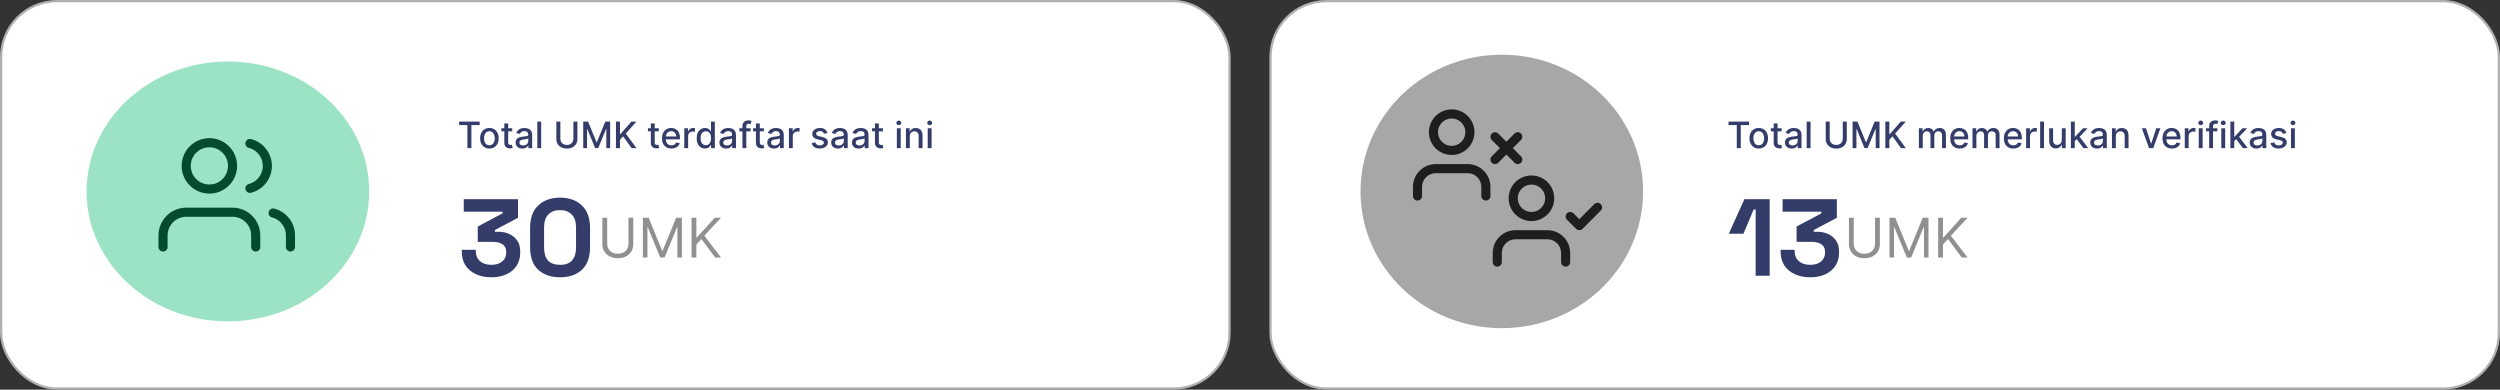<svg width="1097" height="171" viewBox="0 0 1097 171" fill="none" xmlns="http://www.w3.org/2000/svg">
<rect x="0" y="0" width="1097" height="171" fill="#333333" stroke="none"/>
<path d="M687 158V154C687 151.878 686.157 149.843 684.657 148.343C683.157 146.842 681.122 146 679 146H665C662.878 146 660.843 146.842 659.343 148.343C657.843 149.843 657 151.878 657 154V158M689 138L693 142L701 134M680 130C680 134.418 676.418 138 672 138C667.582 138 664 134.418 664 130C664 125.581 667.582 122 672 122C676.418 122 680 125.581 680 130Z" stroke="#1E1E1E" stroke-width="4" stroke-linecap="round" stroke-linejoin="round"/>
<path d="M651 130V126C651 123.878 650.157 121.843 648.657 120.343C647.157 118.842 645.122 118 643 118H629C626.878 118 624.843 118.842 623.343 120.343C621.843 121.843 621 123.878 621 126V130M655 104L665 114M665 104L655 114M644 102C644 106.418 640.418 110 636 110C631.582 110 628 106.418 628 102C628 97.581 631.582 94 636 94C640.418 94 644 97.581 644 102Z" stroke="#1E1E1E" stroke-width="4" stroke-linecap="round" stroke-linejoin="round"/>
<rect x="0.5" y="0.5" width="539" height="170" rx="24.5" fill="white" stroke="#B1B1B1"/>
<path d="M201.474 54.875V53.364H210.48V54.875H206.849V65H205.099V54.875H201.474ZM214.744 65.176C213.926 65.176 213.212 64.989 212.602 64.614C211.992 64.239 211.518 63.714 211.181 63.04C210.844 62.365 210.676 61.578 210.676 60.676C210.676 59.771 210.844 58.979 211.181 58.301C211.518 57.623 211.992 57.097 212.602 56.722C213.212 56.347 213.926 56.159 214.744 56.159C215.562 56.159 216.276 56.347 216.886 56.722C217.496 57.097 217.969 57.623 218.306 58.301C218.643 58.979 218.812 59.771 218.812 60.676C218.812 61.578 218.643 62.365 218.306 63.04C217.969 63.714 217.496 64.239 216.886 64.614C216.276 64.989 215.562 65.176 214.744 65.176ZM214.749 63.75C215.28 63.75 215.719 63.61 216.068 63.33C216.416 63.049 216.674 62.676 216.84 62.21C217.011 61.744 217.096 61.231 217.096 60.67C217.096 60.114 217.011 59.602 216.84 59.136C216.674 58.667 216.416 58.29 216.068 58.006C215.719 57.722 215.28 57.58 214.749 57.58C214.215 57.58 213.772 57.722 213.42 58.006C213.071 58.29 212.812 58.667 212.641 59.136C212.475 59.602 212.391 60.114 212.391 60.67C212.391 61.231 212.475 61.744 212.641 62.21C212.812 62.676 213.071 63.049 213.42 63.33C213.772 63.61 214.215 63.75 214.749 63.75ZM224.782 56.273V57.636H220.015V56.273H224.782ZM221.293 54.182H222.992V62.438C222.992 62.767 223.042 63.015 223.14 63.182C223.239 63.345 223.365 63.456 223.521 63.517C223.68 63.574 223.852 63.602 224.038 63.602C224.174 63.602 224.293 63.593 224.396 63.574C224.498 63.555 224.578 63.54 224.634 63.528L224.941 64.932C224.843 64.97 224.703 65.008 224.521 65.046C224.339 65.087 224.112 65.11 223.839 65.114C223.392 65.121 222.975 65.042 222.589 64.875C222.203 64.708 221.89 64.451 221.651 64.102C221.413 63.754 221.293 63.316 221.293 62.79V54.182ZM229.201 65.193C228.648 65.193 228.148 65.091 227.701 64.886C227.254 64.678 226.9 64.377 226.639 63.983C226.381 63.589 226.252 63.106 226.252 62.534C226.252 62.042 226.347 61.636 226.536 61.318C226.726 61 226.981 60.748 227.303 60.562C227.625 60.377 227.985 60.237 228.383 60.142C228.781 60.047 229.186 59.975 229.599 59.926C230.122 59.865 230.546 59.816 230.872 59.778C231.197 59.737 231.434 59.67 231.582 59.58C231.73 59.489 231.803 59.341 231.803 59.136V59.097C231.803 58.6 231.663 58.216 231.383 57.943C231.106 57.67 230.694 57.534 230.144 57.534C229.572 57.534 229.122 57.661 228.792 57.915C228.466 58.165 228.241 58.443 228.116 58.75L226.519 58.386C226.709 57.856 226.985 57.428 227.349 57.102C227.716 56.773 228.139 56.534 228.616 56.386C229.093 56.235 229.595 56.159 230.122 56.159C230.47 56.159 230.839 56.201 231.23 56.284C231.623 56.364 231.991 56.511 232.332 56.727C232.676 56.943 232.959 57.252 233.178 57.653C233.398 58.051 233.508 58.568 233.508 59.205V65H231.849V63.807H231.781C231.671 64.026 231.506 64.242 231.286 64.454C231.067 64.667 230.784 64.843 230.44 64.983C230.095 65.123 229.682 65.193 229.201 65.193ZM229.57 63.83C230.04 63.83 230.442 63.737 230.775 63.551C231.112 63.365 231.368 63.123 231.542 62.824C231.72 62.521 231.809 62.197 231.809 61.852V60.727C231.748 60.788 231.631 60.845 231.457 60.898C231.286 60.947 231.091 60.99 230.872 61.028C230.652 61.062 230.438 61.095 230.23 61.125C230.021 61.151 229.847 61.174 229.707 61.193C229.377 61.235 229.076 61.305 228.803 61.403C228.534 61.502 228.319 61.644 228.156 61.83C227.997 62.011 227.917 62.254 227.917 62.557C227.917 62.977 228.072 63.295 228.383 63.511C228.694 63.724 229.089 63.83 229.57 63.83ZM237.47 53.364V65H235.771V53.364H237.47ZM251.609 53.364H253.37V61.017C253.37 61.831 253.179 62.553 252.796 63.182C252.414 63.807 251.876 64.299 251.183 64.659C250.489 65.015 249.677 65.193 248.745 65.193C247.817 65.193 247.007 65.015 246.313 64.659C245.62 64.299 245.082 63.807 244.7 63.182C244.317 62.553 244.126 61.831 244.126 61.017V53.364H245.882V60.875C245.882 61.401 245.997 61.869 246.228 62.278C246.463 62.688 246.794 63.01 247.222 63.244C247.65 63.475 248.158 63.591 248.745 63.591C249.336 63.591 249.846 63.475 250.274 63.244C250.705 63.01 251.035 62.688 251.262 62.278C251.493 61.869 251.609 61.401 251.609 60.875V53.364ZM255.923 53.364H258.053L261.758 62.409H261.894L265.599 53.364H267.73V65H266.059V56.58H265.951L262.519 64.983H261.133L257.701 56.574H257.593V65H255.923V53.364ZM270.282 65V53.364H272.038V58.92H272.18L277.06 53.364H279.271L274.578 58.602L279.288 65H277.174L273.413 59.801L272.038 61.381V65H270.282ZM289.079 56.273V57.636H284.312V56.273H289.079ZM285.59 54.182H287.289V62.438C287.289 62.767 287.338 63.015 287.437 63.182C287.535 63.345 287.662 63.456 287.818 63.517C287.977 63.574 288.149 63.602 288.335 63.602C288.471 63.602 288.59 63.593 288.693 63.574C288.795 63.555 288.874 63.54 288.931 63.528L289.238 64.932C289.14 64.97 288.999 65.008 288.818 65.046C288.636 65.087 288.408 65.11 288.136 65.114C287.689 65.121 287.272 65.042 286.886 64.875C286.499 64.708 286.187 64.451 285.948 64.102C285.71 63.754 285.59 63.316 285.59 62.79V54.182ZM294.626 65.176C293.766 65.176 293.025 64.992 292.404 64.625C291.787 64.254 291.31 63.733 290.972 63.062C290.639 62.388 290.472 61.599 290.472 60.693C290.472 59.799 290.639 59.011 290.972 58.33C291.31 57.648 291.779 57.115 292.382 56.733C292.988 56.35 293.696 56.159 294.507 56.159C294.999 56.159 295.476 56.24 295.938 56.403C296.4 56.566 296.815 56.822 297.183 57.17C297.55 57.519 297.84 57.972 298.052 58.528C298.264 59.081 298.37 59.754 298.37 60.545V61.148H291.433V59.875H296.705C296.705 59.428 296.614 59.032 296.433 58.688C296.251 58.339 295.995 58.064 295.666 57.864C295.34 57.663 294.957 57.562 294.518 57.562C294.041 57.562 293.624 57.68 293.268 57.915C292.916 58.146 292.643 58.449 292.45 58.824C292.26 59.195 292.166 59.599 292.166 60.034V61.028C292.166 61.612 292.268 62.108 292.472 62.517C292.681 62.926 292.971 63.239 293.342 63.455C293.713 63.667 294.147 63.773 294.643 63.773C294.965 63.773 295.258 63.727 295.524 63.636C295.789 63.542 296.018 63.401 296.211 63.216C296.404 63.03 296.552 62.801 296.654 62.528L298.262 62.818C298.133 63.292 297.902 63.706 297.569 64.062C297.239 64.415 296.825 64.689 296.325 64.886C295.828 65.079 295.262 65.176 294.626 65.176ZM300.255 65V56.273H301.897V57.659H301.988C302.147 57.189 302.427 56.82 302.829 56.551C303.234 56.278 303.693 56.142 304.204 56.142C304.31 56.142 304.435 56.146 304.579 56.153C304.727 56.161 304.842 56.17 304.926 56.182V57.807C304.857 57.788 304.736 57.767 304.562 57.744C304.388 57.718 304.213 57.705 304.039 57.705C303.638 57.705 303.28 57.79 302.965 57.96C302.655 58.127 302.408 58.36 302.227 58.659C302.045 58.955 301.954 59.292 301.954 59.67V65H300.255ZM309.35 65.171C308.646 65.171 308.017 64.99 307.464 64.631C306.915 64.267 306.483 63.75 306.168 63.08C305.858 62.405 305.703 61.597 305.703 60.653C305.703 59.71 305.86 58.903 306.174 58.233C306.492 57.562 306.928 57.049 307.481 56.693C308.034 56.337 308.661 56.159 309.362 56.159C309.903 56.159 310.339 56.25 310.668 56.432C311.002 56.61 311.259 56.818 311.441 57.057C311.627 57.295 311.771 57.506 311.873 57.688H311.975V53.364H313.674V65H312.015V63.642H311.873C311.771 63.828 311.623 64.04 311.43 64.278C311.24 64.517 310.979 64.725 310.646 64.903C310.312 65.081 309.881 65.171 309.35 65.171ZM309.725 63.722C310.214 63.722 310.627 63.593 310.964 63.335C311.305 63.074 311.562 62.712 311.737 62.25C311.915 61.788 312.004 61.25 312.004 60.636C312.004 60.03 311.917 59.5 311.742 59.045C311.568 58.591 311.312 58.237 310.975 57.983C310.638 57.729 310.221 57.602 309.725 57.602C309.214 57.602 308.788 57.735 308.447 58C308.106 58.265 307.848 58.627 307.674 59.085C307.504 59.544 307.418 60.061 307.418 60.636C307.418 61.22 307.506 61.744 307.68 62.21C307.854 62.676 308.112 63.045 308.453 63.318C308.797 63.587 309.221 63.722 309.725 63.722ZM318.639 65.193C318.086 65.193 317.586 65.091 317.139 64.886C316.692 64.678 316.337 64.377 316.076 63.983C315.819 63.589 315.69 63.106 315.69 62.534C315.69 62.042 315.784 61.636 315.974 61.318C316.163 61 316.419 60.748 316.741 60.562C317.063 60.377 317.423 60.237 317.82 60.142C318.218 60.047 318.623 59.975 319.036 59.926C319.559 59.865 319.983 59.816 320.309 59.778C320.635 59.737 320.872 59.67 321.019 59.58C321.167 59.489 321.241 59.341 321.241 59.136V59.097C321.241 58.6 321.101 58.216 320.82 57.943C320.544 57.67 320.131 57.534 319.582 57.534C319.01 57.534 318.559 57.661 318.23 57.915C317.904 58.165 317.678 58.443 317.553 58.75L315.957 58.386C316.146 57.856 316.423 57.428 316.786 57.102C317.154 56.773 317.576 56.534 318.053 56.386C318.531 56.235 319.033 56.159 319.559 56.159C319.908 56.159 320.277 56.201 320.667 56.284C321.061 56.364 321.428 56.511 321.769 56.727C322.114 56.943 322.396 57.252 322.616 57.653C322.836 58.051 322.945 58.568 322.945 59.205V65H321.286V63.807H321.218C321.108 64.026 320.944 64.242 320.724 64.454C320.504 64.667 320.222 64.843 319.877 64.983C319.533 65.123 319.12 65.193 318.639 65.193ZM319.008 63.83C319.478 63.83 319.879 63.737 320.212 63.551C320.55 63.365 320.805 63.123 320.98 62.824C321.158 62.521 321.247 62.197 321.247 61.852V60.727C321.186 60.788 321.069 60.845 320.894 60.898C320.724 60.947 320.529 60.99 320.309 61.028C320.089 61.062 319.875 61.095 319.667 61.125C319.459 61.151 319.284 61.174 319.144 61.193C318.815 61.235 318.514 61.305 318.241 61.403C317.972 61.502 317.756 61.644 317.593 61.83C317.434 62.011 317.355 62.254 317.355 62.557C317.355 62.977 317.51 63.295 317.82 63.511C318.131 63.724 318.527 63.83 319.008 63.83ZM329.362 56.273V57.636H324.43V56.273H329.362ZM325.782 65V55.261C325.782 54.716 325.901 54.263 326.14 53.903C326.379 53.54 326.695 53.269 327.089 53.091C327.483 52.909 327.911 52.818 328.373 52.818C328.714 52.818 329.006 52.847 329.248 52.903C329.49 52.956 329.67 53.006 329.788 53.051L329.39 54.426C329.31 54.403 329.208 54.377 329.083 54.347C328.958 54.312 328.807 54.295 328.629 54.295C328.216 54.295 327.92 54.398 327.742 54.602C327.568 54.807 327.481 55.102 327.481 55.489V65H325.782ZM335.188 56.273V57.636H330.421V56.273H335.188ZM331.7 54.182H333.399V62.438C333.399 62.767 333.448 63.015 333.546 63.182C333.645 63.345 333.772 63.456 333.927 63.517C334.086 63.574 334.258 63.602 334.444 63.602C334.58 63.602 334.7 63.593 334.802 63.574C334.904 63.555 334.984 63.54 335.041 63.528L335.347 64.932C335.249 64.97 335.109 65.008 334.927 65.046C334.745 65.087 334.518 65.11 334.245 65.114C333.798 65.121 333.382 65.042 332.995 64.875C332.609 64.708 332.296 64.451 332.058 64.102C331.819 63.754 331.7 63.316 331.7 62.79V54.182ZM339.607 65.193C339.054 65.193 338.554 65.091 338.107 64.886C337.66 64.678 337.306 64.377 337.045 63.983C336.787 63.589 336.658 63.106 336.658 62.534C336.658 62.042 336.753 61.636 336.943 61.318C337.132 61 337.388 60.748 337.71 60.562C338.032 60.377 338.391 60.237 338.789 60.142C339.187 60.047 339.592 59.975 340.005 59.926C340.528 59.865 340.952 59.816 341.278 59.778C341.604 59.737 341.84 59.67 341.988 59.58C342.136 59.489 342.21 59.341 342.21 59.136V59.097C342.21 58.6 342.069 58.216 341.789 57.943C341.513 57.67 341.1 57.534 340.551 57.534C339.979 57.534 339.528 57.661 339.198 57.915C338.873 58.165 338.647 58.443 338.522 58.75L336.926 58.386C337.115 57.856 337.391 57.428 337.755 57.102C338.123 56.773 338.545 56.534 339.022 56.386C339.499 56.235 340.001 56.159 340.528 56.159C340.876 56.159 341.246 56.201 341.636 56.284C342.03 56.364 342.397 56.511 342.738 56.727C343.083 56.943 343.365 57.252 343.585 57.653C343.804 58.051 343.914 58.568 343.914 59.205V65H342.255V63.807H342.187C342.077 64.026 341.912 64.242 341.693 64.454C341.473 64.667 341.191 64.843 340.846 64.983C340.501 65.123 340.088 65.193 339.607 65.193ZM339.977 63.83C340.446 63.83 340.848 63.737 341.181 63.551C341.518 63.365 341.774 63.123 341.948 62.824C342.126 62.521 342.215 62.197 342.215 61.852V60.727C342.155 60.788 342.037 60.845 341.863 60.898C341.693 60.947 341.498 60.99 341.278 61.028C341.058 61.062 340.844 61.095 340.636 61.125C340.427 61.151 340.253 61.174 340.113 61.193C339.783 61.235 339.482 61.305 339.21 61.403C338.941 61.502 338.725 61.644 338.562 61.83C338.403 62.011 338.323 62.254 338.323 62.557C338.323 62.977 338.479 63.295 338.789 63.511C339.1 63.724 339.496 63.83 339.977 63.83ZM346.177 65V56.273H347.819V57.659H347.91C348.069 57.189 348.349 56.82 348.751 56.551C349.156 56.278 349.614 56.142 350.126 56.142C350.232 56.142 350.357 56.146 350.501 56.153C350.649 56.161 350.764 56.17 350.847 56.182V57.807C350.779 57.788 350.658 57.767 350.484 57.744C350.31 57.718 350.135 57.705 349.961 57.705C349.56 57.705 349.202 57.79 348.887 57.96C348.577 58.127 348.33 58.36 348.149 58.659C347.967 58.955 347.876 59.292 347.876 59.67V65H346.177ZM363.092 58.403L361.552 58.676C361.488 58.479 361.385 58.292 361.245 58.114C361.109 57.936 360.923 57.79 360.688 57.676C360.453 57.562 360.16 57.506 359.808 57.506C359.327 57.506 358.925 57.614 358.603 57.83C358.281 58.042 358.12 58.316 358.12 58.653C358.12 58.945 358.228 59.18 358.444 59.358C358.66 59.536 359.008 59.682 359.489 59.795L360.876 60.114C361.679 60.299 362.277 60.585 362.671 60.972C363.065 61.358 363.262 61.86 363.262 62.477C363.262 63 363.111 63.466 362.808 63.875C362.508 64.28 362.09 64.599 361.552 64.829C361.018 65.061 360.399 65.176 359.694 65.176C358.717 65.176 357.919 64.968 357.302 64.551C356.685 64.131 356.306 63.534 356.166 62.761L357.808 62.511C357.91 62.939 358.12 63.263 358.438 63.483C358.757 63.699 359.171 63.807 359.683 63.807C360.239 63.807 360.685 63.691 361.018 63.46C361.351 63.225 361.518 62.939 361.518 62.602C361.518 62.33 361.416 62.1 361.211 61.915C361.01 61.729 360.702 61.589 360.285 61.494L358.808 61.17C357.993 60.985 357.391 60.689 357.001 60.284C356.614 59.879 356.421 59.365 356.421 58.744C356.421 58.229 356.565 57.778 356.853 57.392C357.141 57.006 357.539 56.705 358.046 56.489C358.554 56.269 359.135 56.159 359.791 56.159C360.734 56.159 361.476 56.364 362.018 56.773C362.56 57.178 362.917 57.722 363.092 58.403ZM367.67 65.193C367.117 65.193 366.617 65.091 366.17 64.886C365.723 64.678 365.369 64.377 365.107 63.983C364.85 63.589 364.721 63.106 364.721 62.534C364.721 62.042 364.816 61.636 365.005 61.318C365.194 61 365.45 60.748 365.772 60.562C366.094 60.377 366.454 60.237 366.852 60.142C367.249 60.047 367.655 59.975 368.068 59.926C368.59 59.865 369.015 59.816 369.34 59.778C369.666 59.737 369.903 59.67 370.051 59.58C370.198 59.489 370.272 59.341 370.272 59.136V59.097C370.272 58.6 370.132 58.216 369.852 57.943C369.575 57.67 369.162 57.534 368.613 57.534C368.041 57.534 367.59 57.661 367.261 57.915C366.935 58.165 366.71 58.443 366.585 58.75L364.988 58.386C365.177 57.856 365.454 57.428 365.818 57.102C366.185 56.773 366.607 56.534 367.085 56.386C367.562 56.235 368.064 56.159 368.59 56.159C368.939 56.159 369.308 56.201 369.698 56.284C370.092 56.364 370.46 56.511 370.801 56.727C371.145 56.943 371.427 57.252 371.647 57.653C371.867 58.051 371.977 58.568 371.977 59.205V65H370.318V63.807H370.249C370.14 64.026 369.975 64.242 369.755 64.454C369.535 64.667 369.253 64.843 368.908 64.983C368.564 65.123 368.151 65.193 367.67 65.193ZM368.039 63.83C368.509 63.83 368.91 63.737 369.244 63.551C369.581 63.365 369.837 63.123 370.011 62.824C370.189 62.521 370.278 62.197 370.278 61.852V60.727C370.217 60.788 370.1 60.845 369.926 60.898C369.755 60.947 369.56 60.99 369.34 61.028C369.121 61.062 368.907 61.095 368.698 61.125C368.49 61.151 368.316 61.174 368.176 61.193C367.846 61.235 367.545 61.305 367.272 61.403C367.003 61.502 366.787 61.644 366.624 61.83C366.465 62.011 366.386 62.254 366.386 62.557C366.386 62.977 366.541 63.295 366.852 63.511C367.162 63.724 367.558 63.83 368.039 63.83ZM376.779 65.193C376.226 65.193 375.726 65.091 375.279 64.886C374.832 64.678 374.478 64.377 374.217 63.983C373.959 63.589 373.83 63.106 373.83 62.534C373.83 62.042 373.925 61.636 374.114 61.318C374.304 61 374.56 60.748 374.882 60.562C375.203 60.377 375.563 60.237 375.961 60.142C376.359 60.047 376.764 59.975 377.177 59.926C377.7 59.865 378.124 59.816 378.45 59.778C378.775 59.737 379.012 59.67 379.16 59.58C379.308 59.489 379.382 59.341 379.382 59.136V59.097C379.382 58.6 379.241 58.216 378.961 57.943C378.685 57.67 378.272 57.534 377.722 57.534C377.15 57.534 376.7 57.661 376.37 57.915C376.044 58.165 375.819 58.443 375.694 58.75L374.097 58.386C374.287 57.856 374.563 57.428 374.927 57.102C375.294 56.773 375.717 56.534 376.194 56.386C376.671 56.235 377.173 56.159 377.7 56.159C378.048 56.159 378.417 56.201 378.808 56.284C379.202 56.364 379.569 56.511 379.91 56.727C380.255 56.943 380.537 57.252 380.757 57.653C380.976 58.051 381.086 58.568 381.086 59.205V65H379.427V63.807H379.359C379.249 64.026 379.084 64.242 378.864 64.454C378.645 64.667 378.363 64.843 378.018 64.983C377.673 65.123 377.26 65.193 376.779 65.193ZM377.149 63.83C377.618 63.83 378.02 63.737 378.353 63.551C378.69 63.365 378.946 63.123 379.12 62.824C379.298 62.521 379.387 62.197 379.387 61.852V60.727C379.327 60.788 379.209 60.845 379.035 60.898C378.864 60.947 378.669 60.99 378.45 61.028C378.23 61.062 378.016 61.095 377.808 61.125C377.599 61.151 377.425 61.174 377.285 61.193C376.955 61.235 376.654 61.305 376.382 61.403C376.113 61.502 375.897 61.644 375.734 61.83C375.575 62.011 375.495 62.254 375.495 62.557C375.495 62.977 375.65 63.295 375.961 63.511C376.272 63.724 376.667 63.83 377.149 63.83ZM387.423 56.273V57.636H382.656V56.273H387.423ZM383.934 54.182H385.633V62.438C385.633 62.767 385.682 63.015 385.781 63.182C385.879 63.345 386.006 63.456 386.161 63.517C386.32 63.574 386.493 63.602 386.678 63.602C386.815 63.602 386.934 63.593 387.036 63.574C387.139 63.555 387.218 63.54 387.275 63.528L387.582 64.932C387.483 64.97 387.343 65.008 387.161 65.046C386.98 65.087 386.752 65.11 386.48 65.114C386.033 65.121 385.616 65.042 385.23 64.875C384.843 64.708 384.531 64.451 384.292 64.102C384.053 63.754 383.934 63.316 383.934 62.79V54.182ZM393.536 65V56.273H395.235V65H393.536ZM394.394 54.926C394.099 54.926 393.845 54.828 393.633 54.631C393.425 54.43 393.32 54.191 393.32 53.915C393.32 53.635 393.425 53.396 393.633 53.199C393.845 52.998 394.099 52.898 394.394 52.898C394.69 52.898 394.942 52.998 395.15 53.199C395.362 53.396 395.468 53.635 395.468 53.915C395.468 54.191 395.362 54.43 395.15 54.631C394.942 54.828 394.69 54.926 394.394 54.926ZM399.22 59.818V65H397.521V56.273H399.151V57.693H399.259C399.46 57.231 399.774 56.86 400.203 56.58C400.634 56.299 401.178 56.159 401.833 56.159C402.428 56.159 402.949 56.284 403.396 56.534C403.843 56.78 404.189 57.148 404.435 57.636C404.682 58.125 404.805 58.729 404.805 59.449V65H403.106V59.653C403.106 59.021 402.941 58.526 402.612 58.17C402.282 57.811 401.829 57.631 401.254 57.631C400.86 57.631 400.509 57.716 400.203 57.886C399.899 58.057 399.659 58.307 399.481 58.636C399.307 58.962 399.22 59.356 399.22 59.818ZM407.083 65V56.273H408.782V65H407.083ZM407.941 54.926C407.646 54.926 407.392 54.828 407.18 54.631C406.971 54.43 406.867 54.191 406.867 53.915C406.867 53.635 406.971 53.396 407.18 53.199C407.392 52.998 407.646 52.898 407.941 52.898C408.237 52.898 408.489 52.998 408.697 53.199C408.909 53.396 409.015 53.635 409.015 53.915C409.015 54.191 408.909 54.43 408.697 54.631C408.489 54.828 408.237 54.926 407.941 54.926Z" fill="#343C6A"/>
<ellipse cx="100" cy="84" rx="62" ry="57" fill="#09B96D" fill-opacity="0.23"/>
<ellipse cx="100" cy="84" rx="62" ry="57" fill="#09B96D" fill-opacity="0.23"/>
<path d="M215.592 121.672C213.064 121.672 210.824 121.224 208.872 120.328C206.92 119.432 205.384 118.152 204.264 116.488C203.176 114.792 202.632 112.792 202.632 110.488V109.624H208.776V110.296C208.776 112.088 209.4 113.528 210.648 114.616C211.896 115.672 213.544 116.2 215.592 116.2C217.672 116.2 219.272 115.704 220.392 114.712C221.544 113.72 222.12 112.472 222.12 110.968V110.488C222.12 109.464 221.864 108.632 221.352 107.992C220.84 107.352 220.152 106.888 219.288 106.6C218.424 106.28 217.448 106.12 216.36 106.12H209.64V99.4L220.488 93.64V92.872H203.496V87.4H227.304V95.56L217.176 100.936V101.704H218.952C220.456 101.704 221.912 102.008 223.32 102.616C224.76 103.224 225.944 104.168 226.872 105.448C227.8 106.696 228.264 108.328 228.264 110.344V110.92C228.264 113.096 227.736 115 226.68 116.632C225.624 118.232 224.136 119.48 222.216 120.376C220.328 121.24 218.12 121.672 215.592 121.672ZM245.755 121.672C241.787 121.672 238.603 120.584 236.203 118.408C233.803 116.2 232.603 112.872 232.603 108.424V99.976C232.603 95.656 233.803 92.376 236.203 90.136C238.603 87.864 241.787 86.728 245.755 86.728C249.755 86.728 252.939 87.864 255.307 90.136C257.707 92.376 258.907 95.656 258.907 99.976V108.424C258.907 112.872 257.707 116.2 255.307 118.408C252.939 120.584 249.755 121.672 245.755 121.672ZM245.755 116.2C248.155 116.2 249.915 115.544 251.035 114.232C252.187 112.92 252.763 111.048 252.763 108.616V99.688C252.763 97.224 252.123 95.368 250.843 94.12C249.595 92.84 247.899 92.2 245.755 92.2C243.547 92.2 241.819 92.856 240.571 94.168C239.355 95.48 238.747 97.32 238.747 99.688V108.616C238.747 111.144 239.323 113.048 240.475 114.328C241.659 115.576 243.419 116.2 245.755 116.2Z" fill="#343C6A"/>
<path opacity="0.5" d="M275.771 95.546H277.885V107.102C277.885 108.295 277.604 109.361 277.041 110.298C276.484 111.23 275.697 111.966 274.68 112.506C273.663 113.04 272.47 113.307 271.101 113.307C269.732 113.307 268.538 113.04 267.521 112.506C266.504 111.966 265.714 111.23 265.152 110.298C264.595 109.361 264.317 108.295 264.317 107.102V95.546H266.43V106.932C266.43 107.784 266.618 108.543 266.993 109.207C267.368 109.866 267.902 110.386 268.595 110.767C269.294 111.142 270.129 111.33 271.101 111.33C272.072 111.33 272.908 111.142 273.607 110.767C274.305 110.386 274.839 109.866 275.209 109.207C275.584 108.543 275.771 107.784 275.771 106.932V95.546ZM282.106 95.546H284.629L290.56 110.034H290.765L296.697 95.546H299.219V113H297.242V99.739H297.072L291.617 113H289.708L284.254 99.739H284.083V113H282.106V95.546ZM303.457 113V95.546H305.571V104.205H305.776L313.616 95.546H316.378L309.048 103.42L316.378 113H313.821L307.753 104.886L305.571 107.341V113H303.457Z" fill="#232323"/>
<rect x="557.5" y="0.5" width="539" height="170" rx="24.5" fill="white" stroke="#B1B1B1"/>
<path d="M758.474 54.875V53.364H767.48V54.875H763.849V65H762.099V54.875H758.474ZM771.744 65.176C770.926 65.176 770.212 64.989 769.602 64.614C768.992 64.239 768.518 63.714 768.181 63.04C767.844 62.365 767.676 61.578 767.676 60.676C767.676 59.771 767.844 58.979 768.181 58.301C768.518 57.623 768.992 57.097 769.602 56.722C770.212 56.347 770.926 56.159 771.744 56.159C772.562 56.159 773.276 56.347 773.886 56.722C774.496 57.097 774.969 57.623 775.306 58.301C775.643 58.979 775.812 59.771 775.812 60.676C775.812 61.578 775.643 62.365 775.306 63.04C774.969 63.714 774.496 64.239 773.886 64.614C773.276 64.989 772.562 65.176 771.744 65.176ZM771.749 63.75C772.28 63.75 772.719 63.61 773.068 63.33C773.416 63.049 773.674 62.676 773.84 62.21C774.011 61.744 774.096 61.231 774.096 60.67C774.096 60.114 774.011 59.602 773.84 59.136C773.674 58.667 773.416 58.29 773.068 58.006C772.719 57.722 772.28 57.58 771.749 57.58C771.215 57.58 770.772 57.722 770.42 58.006C770.071 58.29 769.812 58.667 769.641 59.136C769.475 59.602 769.391 60.114 769.391 60.67C769.391 61.231 769.475 61.744 769.641 62.21C769.812 62.676 770.071 63.049 770.42 63.33C770.772 63.61 771.215 63.75 771.749 63.75ZM781.782 56.273V57.636H777.015V56.273H781.782ZM778.293 54.182H779.992V62.438C779.992 62.767 780.042 63.015 780.14 63.182C780.239 63.345 780.365 63.456 780.521 63.517C780.68 63.574 780.852 63.602 781.038 63.602C781.174 63.602 781.293 63.593 781.396 63.574C781.498 63.555 781.578 63.54 781.634 63.528L781.941 64.932C781.843 64.97 781.703 65.008 781.521 65.046C781.339 65.087 781.112 65.11 780.839 65.114C780.392 65.121 779.975 65.042 779.589 64.875C779.203 64.708 778.89 64.451 778.651 64.102C778.413 63.754 778.293 63.316 778.293 62.79V54.182ZM786.201 65.193C785.648 65.193 785.148 65.091 784.701 64.886C784.254 64.678 783.9 64.377 783.639 63.983C783.381 63.589 783.252 63.106 783.252 62.534C783.252 62.042 783.347 61.636 783.536 61.318C783.726 61 783.981 60.748 784.303 60.562C784.625 60.377 784.985 60.237 785.383 60.142C785.781 60.047 786.186 59.975 786.599 59.926C787.122 59.865 787.546 59.816 787.872 59.778C788.197 59.737 788.434 59.67 788.582 59.58C788.73 59.489 788.803 59.341 788.803 59.136V59.097C788.803 58.6 788.663 58.216 788.383 57.943C788.106 57.67 787.694 57.534 787.144 57.534C786.572 57.534 786.122 57.661 785.792 57.915C785.466 58.165 785.241 58.443 785.116 58.75L783.519 58.386C783.709 57.856 783.985 57.428 784.349 57.102C784.716 56.773 785.139 56.534 785.616 56.386C786.093 56.235 786.595 56.159 787.122 56.159C787.47 56.159 787.839 56.201 788.23 56.284C788.623 56.364 788.991 56.511 789.332 56.727C789.676 56.943 789.959 57.252 790.178 57.653C790.398 58.051 790.508 58.568 790.508 59.205V65H788.849V63.807H788.781C788.671 64.026 788.506 64.242 788.286 64.454C788.067 64.667 787.784 64.843 787.44 64.983C787.095 65.123 786.682 65.193 786.201 65.193ZM786.57 63.83C787.04 63.83 787.442 63.737 787.775 63.551C788.112 63.365 788.368 63.123 788.542 62.824C788.72 62.521 788.809 62.197 788.809 61.852V60.727C788.748 60.788 788.631 60.845 788.457 60.898C788.286 60.947 788.091 60.99 787.872 61.028C787.652 61.062 787.438 61.095 787.23 61.125C787.021 61.151 786.847 61.174 786.707 61.193C786.377 61.235 786.076 61.305 785.803 61.403C785.534 61.502 785.319 61.644 785.156 61.83C784.997 62.011 784.917 62.254 784.917 62.557C784.917 62.977 785.072 63.295 785.383 63.511C785.694 63.724 786.089 63.83 786.57 63.83ZM794.47 53.364V65H792.771V53.364H794.47ZM808.609 53.364H810.37V61.017C810.37 61.831 810.179 62.553 809.796 63.182C809.414 63.807 808.876 64.299 808.183 64.659C807.489 65.015 806.677 65.193 805.745 65.193C804.817 65.193 804.007 65.015 803.313 64.659C802.62 64.299 802.082 63.807 801.7 63.182C801.317 62.553 801.126 61.831 801.126 61.017V53.364H802.882V60.875C802.882 61.401 802.997 61.869 803.228 62.278C803.463 62.688 803.794 63.01 804.222 63.244C804.65 63.475 805.158 63.591 805.745 63.591C806.336 63.591 806.846 63.475 807.274 63.244C807.705 63.01 808.035 62.688 808.262 62.278C808.493 61.869 808.609 61.401 808.609 60.875V53.364ZM812.923 53.364H815.053L818.758 62.409H818.894L822.599 53.364H824.73V65H823.059V56.58H822.951L819.519 64.983H818.133L814.701 56.574H814.593V65H812.923V53.364ZM827.282 65V53.364H829.038V58.92H829.18L834.06 53.364H836.271L831.578 58.602L836.288 65H834.174L830.413 59.801L829.038 61.381V65H827.282ZM842.005 65V56.273H843.636V57.693H843.744C843.926 57.212 844.223 56.837 844.636 56.568C845.049 56.295 845.543 56.159 846.119 56.159C846.702 56.159 847.191 56.295 847.585 56.568C847.982 56.841 848.276 57.216 848.465 57.693H848.556C848.765 57.227 849.096 56.856 849.551 56.58C850.005 56.299 850.547 56.159 851.176 56.159C851.967 56.159 852.613 56.407 853.113 56.903C853.617 57.4 853.869 58.148 853.869 59.148V65H852.17V59.307C852.17 58.716 852.009 58.288 851.687 58.023C851.365 57.758 850.98 57.625 850.533 57.625C849.98 57.625 849.551 57.795 849.244 58.136C848.937 58.474 848.783 58.907 848.783 59.438V65H847.09V59.199C847.09 58.725 846.943 58.345 846.647 58.057C846.352 57.769 845.967 57.625 845.494 57.625C845.172 57.625 844.874 57.71 844.602 57.881C844.333 58.047 844.115 58.28 843.948 58.58C843.785 58.879 843.704 59.225 843.704 59.619V65H842.005ZM859.907 65.176C859.047 65.176 858.307 64.992 857.685 64.625C857.068 64.254 856.591 63.733 856.254 63.062C855.92 62.388 855.754 61.599 855.754 60.693C855.754 59.799 855.92 59.011 856.254 58.33C856.591 57.648 857.06 57.115 857.663 56.733C858.269 56.35 858.977 56.159 859.788 56.159C860.28 56.159 860.757 56.24 861.22 56.403C861.682 56.566 862.096 56.822 862.464 57.17C862.831 57.519 863.121 57.972 863.333 58.528C863.545 59.081 863.651 59.754 863.651 60.545V61.148H856.714V59.875H861.987C861.987 59.428 861.896 59.032 861.714 58.688C861.532 58.339 861.276 58.064 860.947 57.864C860.621 57.663 860.239 57.562 859.799 57.562C859.322 57.562 858.905 57.68 858.549 57.915C858.197 58.146 857.924 58.449 857.731 58.824C857.542 59.195 857.447 59.599 857.447 60.034V61.028C857.447 61.612 857.549 62.108 857.754 62.517C857.962 62.926 858.252 63.239 858.623 63.455C858.994 63.667 859.428 63.773 859.924 63.773C860.246 63.773 860.54 63.727 860.805 63.636C861.07 63.542 861.299 63.401 861.492 63.216C861.685 63.03 861.833 62.801 861.935 62.528L863.543 62.818C863.415 63.292 863.184 63.706 862.85 64.062C862.521 64.415 862.106 64.689 861.606 64.886C861.11 65.079 860.543 65.176 859.907 65.176ZM865.536 65V56.273H867.167V57.693H867.275C867.457 57.212 867.754 56.837 868.167 56.568C868.58 56.295 869.074 56.159 869.65 56.159C870.233 56.159 870.722 56.295 871.116 56.568C871.514 56.841 871.807 57.216 871.997 57.693H872.087C872.296 57.227 872.627 56.856 873.082 56.58C873.536 56.299 874.078 56.159 874.707 56.159C875.498 56.159 876.144 56.407 876.644 56.903C877.148 57.4 877.4 58.148 877.4 59.148V65H875.701V59.307C875.701 58.716 875.54 58.288 875.218 58.023C874.896 57.758 874.512 57.625 874.065 57.625C873.512 57.625 873.082 57.795 872.775 58.136C872.468 58.474 872.315 58.907 872.315 59.438V65H870.622V59.199C870.622 58.725 870.474 58.345 870.178 58.057C869.883 57.769 869.498 57.625 869.025 57.625C868.703 57.625 868.406 57.71 868.133 57.881C867.864 58.047 867.646 58.28 867.48 58.58C867.317 58.879 867.235 59.225 867.235 59.619V65H865.536ZM883.438 65.176C882.578 65.176 881.838 64.992 881.217 64.625C880.599 64.254 880.122 63.733 879.785 63.062C879.452 62.388 879.285 61.599 879.285 60.693C879.285 59.799 879.452 59.011 879.785 58.33C880.122 57.648 880.592 57.115 881.194 56.733C881.8 56.35 882.508 56.159 883.319 56.159C883.811 56.159 884.289 56.24 884.751 56.403C885.213 56.566 885.628 56.822 885.995 57.17C886.363 57.519 886.652 57.972 886.864 58.528C887.077 59.081 887.183 59.754 887.183 60.545V61.148H880.245V59.875H885.518C885.518 59.428 885.427 59.032 885.245 58.688C885.063 58.339 884.808 58.064 884.478 57.864C884.152 57.663 883.77 57.562 883.33 57.562C882.853 57.562 882.436 57.68 882.08 57.915C881.728 58.146 881.455 58.449 881.262 58.824C881.073 59.195 880.978 59.599 880.978 60.034V61.028C880.978 61.612 881.08 62.108 881.285 62.517C881.493 62.926 881.783 63.239 882.154 63.455C882.525 63.667 882.959 63.773 883.455 63.773C883.777 63.773 884.071 63.727 884.336 63.636C884.601 63.542 884.83 63.401 885.024 63.216C885.217 63.03 885.364 62.801 885.467 62.528L887.075 62.818C886.946 63.292 886.715 63.706 886.382 64.062C886.052 64.415 885.637 64.689 885.137 64.886C884.641 65.079 884.075 65.176 883.438 65.176ZM889.068 65V56.273H890.71V57.659H890.801C890.96 57.189 891.24 56.82 891.641 56.551C892.047 56.278 892.505 56.142 893.016 56.142C893.123 56.142 893.248 56.146 893.391 56.153C893.539 56.161 893.655 56.17 893.738 56.182V57.807C893.67 57.788 893.549 57.767 893.374 57.744C893.2 57.718 893.026 57.705 892.852 57.705C892.45 57.705 892.092 57.79 891.778 57.96C891.467 58.127 891.221 58.36 891.039 58.659C890.857 58.955 890.766 59.292 890.766 59.67V65H889.068ZM896.907 53.364V65H895.208V53.364H896.907ZM904.721 61.381V56.273H906.426V65H904.755V63.489H904.664C904.463 63.955 904.141 64.343 903.698 64.653C903.259 64.96 902.712 65.114 902.056 65.114C901.496 65.114 900.999 64.99 900.568 64.744C900.14 64.494 899.802 64.125 899.556 63.636C899.314 63.148 899.193 62.544 899.193 61.824V56.273H900.891V61.619C900.891 62.214 901.056 62.688 901.386 63.04C901.715 63.392 902.143 63.568 902.67 63.568C902.988 63.568 903.304 63.489 903.619 63.33C903.937 63.17 904.2 62.93 904.408 62.608C904.621 62.286 904.725 61.877 904.721 61.381ZM910.271 62.04L910.259 59.966H910.555L914.032 56.273H916.066L912.1 60.477H911.833L910.271 62.04ZM908.708 65V53.364H910.407V65H908.708ZM914.22 65L911.095 60.852L912.265 59.665L916.305 65H914.22ZM920.154 65.193C919.601 65.193 919.101 65.091 918.654 64.886C918.207 64.678 917.853 64.377 917.592 63.983C917.334 63.589 917.205 63.106 917.205 62.534C917.205 62.042 917.3 61.636 917.489 61.318C917.679 61 917.935 60.748 918.257 60.562C918.578 60.377 918.938 60.237 919.336 60.142C919.734 60.047 920.139 59.975 920.552 59.926C921.075 59.865 921.499 59.816 921.825 59.778C922.15 59.737 922.387 59.67 922.535 59.58C922.683 59.489 922.757 59.341 922.757 59.136V59.097C922.757 58.6 922.616 58.216 922.336 57.943C922.06 57.67 921.647 57.534 921.097 57.534C920.525 57.534 920.075 57.661 919.745 57.915C919.419 58.165 919.194 58.443 919.069 58.75L917.472 58.386C917.662 57.856 917.938 57.428 918.302 57.102C918.669 56.773 919.092 56.534 919.569 56.386C920.046 56.235 920.548 56.159 921.075 56.159C921.423 56.159 921.792 56.201 922.183 56.284C922.577 56.364 922.944 56.511 923.285 56.727C923.63 56.943 923.912 57.252 924.132 57.653C924.351 58.051 924.461 58.568 924.461 59.205V65H922.802V63.807H922.734C922.624 64.026 922.459 64.242 922.239 64.454C922.02 64.667 921.738 64.843 921.393 64.983C921.048 65.123 920.635 65.193 920.154 65.193ZM920.524 63.83C920.993 63.83 921.395 63.737 921.728 63.551C922.065 63.365 922.321 63.123 922.495 62.824C922.673 62.521 922.762 62.197 922.762 61.852V60.727C922.702 60.788 922.584 60.845 922.41 60.898C922.239 60.947 922.044 60.99 921.825 61.028C921.605 61.062 921.391 61.095 921.183 61.125C920.974 61.151 920.8 61.174 920.66 61.193C920.33 61.235 920.029 61.305 919.757 61.403C919.488 61.502 919.272 61.644 919.109 61.83C918.95 62.011 918.87 62.254 918.87 62.557C918.87 62.977 919.025 63.295 919.336 63.511C919.647 63.724 920.042 63.83 920.524 63.83ZM928.423 59.818V65H926.724V56.273H928.355V57.693H928.462C928.663 57.231 928.978 56.86 929.406 56.58C929.837 56.299 930.381 56.159 931.036 56.159C931.631 56.159 932.152 56.284 932.599 56.534C933.046 56.78 933.392 57.148 933.639 57.636C933.885 58.125 934.008 58.729 934.008 59.449V65H932.309V59.653C932.309 59.021 932.144 58.526 931.815 58.17C931.485 57.811 931.033 57.631 930.457 57.631C930.063 57.631 929.712 57.716 929.406 57.886C929.103 58.057 928.862 58.307 928.684 58.636C928.51 58.962 928.423 59.356 928.423 59.818ZM947.987 56.273L944.822 65H943.004L939.833 56.273H941.657L943.867 62.989H943.958L946.163 56.273H947.987ZM953.048 65.176C952.188 65.176 951.447 64.992 950.826 64.625C950.209 64.254 949.731 63.733 949.394 63.062C949.061 62.388 948.894 61.599 948.894 60.693C948.894 59.799 949.061 59.011 949.394 58.33C949.731 57.648 950.201 57.115 950.803 56.733C951.409 56.35 952.118 56.159 952.928 56.159C953.421 56.159 953.898 56.24 954.36 56.403C954.822 56.566 955.237 56.822 955.605 57.17C955.972 57.519 956.262 57.972 956.474 58.528C956.686 59.081 956.792 59.754 956.792 60.545V61.148H949.855V59.875H955.127C955.127 59.428 955.036 59.032 954.855 58.688C954.673 58.339 954.417 58.064 954.087 57.864C953.762 57.663 953.379 57.562 952.94 57.562C952.462 57.562 952.046 57.68 951.69 57.915C951.337 58.146 951.065 58.449 950.872 58.824C950.682 59.195 950.587 59.599 950.587 60.034V61.028C950.587 61.612 950.69 62.108 950.894 62.517C951.103 62.926 951.392 63.239 951.764 63.455C952.135 63.667 952.569 63.773 953.065 63.773C953.387 63.773 953.68 63.727 953.945 63.636C954.211 63.542 954.44 63.401 954.633 63.216C954.826 63.03 954.974 62.801 955.076 62.528L956.684 62.818C956.555 63.292 956.324 63.706 955.991 64.062C955.661 64.415 955.247 64.689 954.747 64.886C954.25 65.079 953.684 65.176 953.048 65.176ZM958.677 65V56.273H960.319V57.659H960.41C960.569 57.189 960.849 56.82 961.251 56.551C961.656 56.278 962.114 56.142 962.626 56.142C962.732 56.142 962.857 56.146 963.001 56.153C963.149 56.161 963.264 56.17 963.347 56.182V57.807C963.279 57.788 963.158 57.767 962.984 57.744C962.81 57.718 962.635 57.705 962.461 57.705C962.06 57.705 961.702 57.79 961.387 57.96C961.077 58.127 960.83 58.36 960.649 58.659C960.467 58.955 960.376 59.292 960.376 59.67V65H958.677ZM964.818 65V56.273H966.516V65H964.818ZM965.676 54.926C965.38 54.926 965.126 54.828 964.914 54.631C964.706 54.43 964.602 54.191 964.602 53.915C964.602 53.635 964.706 53.396 964.914 53.199C965.126 52.998 965.38 52.898 965.676 52.898C965.971 52.898 966.223 52.998 966.431 53.199C966.643 53.396 966.749 53.635 966.749 53.915C966.749 54.191 966.643 54.43 966.431 54.631C966.223 54.828 965.971 54.926 965.676 54.926ZM972.955 56.273V57.636H968.024V56.273H972.955ZM969.376 65V55.261C969.376 54.716 969.495 54.263 969.734 53.903C969.972 53.54 970.289 53.269 970.683 53.091C971.077 52.909 971.505 52.818 971.967 52.818C972.308 52.818 972.599 52.847 972.842 52.903C973.084 52.956 973.264 53.006 973.382 53.051L972.984 54.426C972.904 54.403 972.802 54.377 972.677 54.347C972.552 54.312 972.4 54.295 972.222 54.295C971.81 54.295 971.514 54.398 971.336 54.602C971.162 54.807 971.075 55.102 971.075 55.489V65H969.376ZM974.708 65V56.273H976.407V65H974.708ZM975.566 54.926C975.271 54.926 975.017 54.828 974.805 54.631C974.596 54.43 974.492 54.191 974.492 53.915C974.492 53.635 974.596 53.396 974.805 53.199C975.017 52.998 975.271 52.898 975.566 52.898C975.862 52.898 976.114 52.998 976.322 53.199C976.534 53.396 976.64 53.635 976.64 53.915C976.64 54.191 976.534 54.43 976.322 54.631C976.114 54.828 975.862 54.926 975.566 54.926ZM980.255 62.04L980.244 59.966H980.539L984.016 56.273H986.051L982.085 60.477H981.818L980.255 62.04ZM978.693 65V53.364H980.391V65H978.693ZM984.204 65L981.079 60.852L982.249 59.665L986.289 65H984.204ZM990.139 65.193C989.586 65.193 989.086 65.091 988.639 64.886C988.192 64.678 987.837 64.377 987.576 63.983C987.319 63.589 987.19 63.106 987.19 62.534C987.19 62.042 987.284 61.636 987.474 61.318C987.663 61 987.919 60.748 988.241 60.562C988.563 60.377 988.923 60.237 989.32 60.142C989.718 60.047 990.123 59.975 990.536 59.926C991.059 59.865 991.483 59.816 991.809 59.778C992.135 59.737 992.372 59.67 992.519 59.58C992.667 59.489 992.741 59.341 992.741 59.136V59.097C992.741 58.6 992.601 58.216 992.32 57.943C992.044 57.67 991.631 57.534 991.082 57.534C990.51 57.534 990.059 57.661 989.73 57.915C989.404 58.165 989.178 58.443 989.053 58.75L987.457 58.386C987.646 57.856 987.923 57.428 988.286 57.102C988.654 56.773 989.076 56.534 989.553 56.386C990.031 56.235 990.533 56.159 991.059 56.159C991.408 56.159 991.777 56.201 992.167 56.284C992.561 56.364 992.928 56.511 993.269 56.727C993.614 56.943 993.896 57.252 994.116 57.653C994.336 58.051 994.445 58.568 994.445 59.205V65H992.786V63.807H992.718C992.608 64.026 992.444 64.242 992.224 64.454C992.004 64.667 991.722 64.843 991.377 64.983C991.033 65.123 990.62 65.193 990.139 65.193ZM990.508 63.83C990.978 63.83 991.379 63.737 991.712 63.551C992.05 63.365 992.305 63.123 992.48 62.824C992.658 62.521 992.747 62.197 992.747 61.852V60.727C992.686 60.788 992.569 60.845 992.394 60.898C992.224 60.947 992.029 60.99 991.809 61.028C991.589 61.062 991.375 61.095 991.167 61.125C990.959 61.151 990.784 61.174 990.644 61.193C990.315 61.235 990.014 61.305 989.741 61.403C989.472 61.502 989.256 61.644 989.093 61.83C988.934 62.011 988.855 62.254 988.855 62.557C988.855 62.977 989.01 63.295 989.32 63.511C989.631 63.724 990.027 63.83 990.508 63.83ZM1003.25 58.403L1001.71 58.676C1001.64 58.479 1001.54 58.292 1001.4 58.114C1001.27 57.936 1001.08 57.79 1000.84 57.676C1000.61 57.562 1000.32 57.506 999.964 57.506C999.483 57.506 999.081 57.614 998.759 57.83C998.437 58.042 998.276 58.316 998.276 58.653C998.276 58.945 998.384 59.18 998.6 59.358C998.816 59.536 999.165 59.682 999.646 59.795L1001.03 60.114C1001.84 60.299 1002.43 60.585 1002.83 60.972C1003.22 61.358 1003.42 61.86 1003.42 62.477C1003.42 63 1003.27 63.466 1002.96 63.875C1002.66 64.28 1002.25 64.599 1001.71 64.829C1001.17 65.061 1000.55 65.176 999.85 65.176C998.873 65.176 998.076 64.968 997.458 64.551C996.841 64.131 996.462 63.534 996.322 62.761L997.964 62.511C998.066 62.939 998.276 63.263 998.595 63.483C998.913 63.699 999.328 63.807 999.839 63.807C1000.4 63.807 1000.84 63.691 1001.17 63.46C1001.51 63.225 1001.67 62.939 1001.67 62.602C1001.67 62.33 1001.57 62.1 1001.37 61.915C1001.17 61.729 1000.86 61.589 1000.44 61.494L998.964 61.17C998.149 60.985 997.547 60.689 997.157 60.284C996.771 59.879 996.578 59.365 996.578 58.744C996.578 58.229 996.721 57.778 997.009 57.392C997.297 57.006 997.695 56.705 998.203 56.489C998.71 56.269 999.292 56.159 999.947 56.159C1000.89 56.159 1001.63 56.364 1002.17 56.773C1002.72 57.178 1003.07 57.722 1003.25 58.403ZM1005.29 65V56.273H1006.99V65H1005.29ZM1006.14 54.926C1005.85 54.926 1005.6 54.828 1005.38 54.631C1005.17 54.43 1005.07 54.191 1005.07 53.915C1005.07 53.635 1005.17 53.396 1005.38 53.199C1005.6 52.998 1005.85 52.898 1006.14 52.898C1006.44 52.898 1006.69 52.998 1006.9 53.199C1007.11 53.396 1007.22 53.635 1007.22 53.915C1007.22 54.191 1007.11 54.43 1006.9 54.631C1006.69 54.828 1006.44 54.926 1006.14 54.926Z" fill="#343C6A"/>
<ellipse cx="659" cy="84" rx="62" ry="60" fill="#808080" fill-opacity="0.69"/>
<path d="M770.384 121V91.912H769.52L765.008 102.568H758.576L765.44 87.4H776.528V121H770.384ZM794.295 121.672C791.767 121.672 789.527 121.224 787.575 120.328C785.623 119.432 784.087 118.152 782.967 116.488C781.879 114.792 781.335 112.792 781.335 110.488V109.624H787.479V110.296C787.479 112.088 788.103 113.528 789.351 114.616C790.599 115.672 792.247 116.2 794.295 116.2C796.375 116.2 797.975 115.704 799.095 114.712C800.247 113.72 800.823 112.472 800.823 110.968V110.488C800.823 109.464 800.567 108.632 800.055 107.992C799.543 107.352 798.855 106.888 797.991 106.6C797.127 106.28 796.151 106.12 795.063 106.12H788.343V99.4L799.191 93.64V92.872H782.199V87.4H806.007V95.56L795.879 100.936V101.704H797.655C799.159 101.704 800.615 102.008 802.023 102.616C803.463 103.224 804.647 104.168 805.575 105.448C806.503 106.696 806.967 108.328 806.967 110.344V110.92C806.967 113.096 806.439 115 805.383 116.632C804.327 118.232 802.839 119.48 800.919 120.376C799.031 121.24 796.823 121.672 794.295 121.672Z" fill="#343C6A"/>
<path opacity="0.5" d="M822.771 95.546H824.885V107.102C824.885 108.295 824.604 109.361 824.041 110.298C823.484 111.23 822.697 111.966 821.68 112.506C820.663 113.04 819.47 113.307 818.101 113.307C816.732 113.307 815.538 113.04 814.521 112.506C813.504 111.966 812.714 111.23 812.152 110.298C811.595 109.361 811.317 108.295 811.317 107.102V95.546H813.43V106.932C813.43 107.784 813.618 108.543 813.993 109.207C814.368 109.866 814.902 110.386 815.595 110.767C816.294 111.142 817.129 111.33 818.101 111.33C819.072 111.33 819.908 111.142 820.607 110.767C821.305 110.386 821.839 109.866 822.209 109.207C822.584 108.543 822.771 107.784 822.771 106.932V95.546ZM829.106 95.546H831.629L837.56 110.034H837.765L843.697 95.546H846.219V113H844.242V99.739H844.072L838.617 113H836.708L831.254 99.739H831.083V113H829.106V95.546ZM850.457 113V95.546H852.571V104.205H852.776L860.616 95.546H863.378L856.048 103.42L863.378 113H860.821L854.753 104.886L852.571 107.341V113H850.457Z" fill="#232323"/>
<path d="M112.208 108.375V103.292C112.208 100.595 111.137 98.009 109.231 96.103C107.324 94.196 104.738 93.125 102.042 93.125H81.708C79.012 93.125 76.426 94.196 74.519 96.103C72.613 98.009 71.542 100.595 71.542 103.292V108.375M127.458 108.375V103.292C127.457 101.039 126.707 98.851 125.327 97.07C123.947 95.29 122.014 94.019 119.833 93.455M109.667 62.955C111.854 63.515 113.792 64.787 115.176 66.57C116.56 68.354 117.312 70.547 117.312 72.804C117.312 75.062 116.56 77.255 115.176 79.038C113.792 80.822 111.854 82.093 109.667 82.653M102.042 72.792C102.042 78.407 97.49 82.958 91.875 82.958C86.26 82.958 81.708 78.407 81.708 72.792C81.708 67.177 86.26 62.625 91.875 62.625C97.49 62.625 102.042 67.177 102.042 72.792Z" stroke="#034B2C" stroke-width="4" stroke-linecap="round" stroke-linejoin="round"/>
<path d="M652 86V82C652 79.878 651.157 77.843 649.657 76.343C648.157 74.843 646.122 74 644 74H630C627.878 74 625.843 74.843 624.343 76.343C622.843 77.843 622 79.878 622 82V86M656 60L666 70M666 60L656 70M645 58C645 62.418 641.418 66 637 66C632.582 66 629 62.418 629 58C629 53.582 632.582 50 637 50C641.418 50 645 53.582 645 58Z" stroke="#1E1E1E" stroke-width="4" stroke-linecap="round" stroke-linejoin="round"/>
<path d="M687 115V111C687 108.878 686.157 106.843 684.657 105.343C683.157 103.843 681.122 103 679 103H665C662.878 103 660.843 103.843 659.343 105.343C657.843 106.843 657 108.878 657 111V115M689 95L693 99L701 91M680 87C680 91.418 676.418 95 672 95C667.582 95 664 91.418 664 87C664 82.582 667.582 79 672 79C676.418 79 680 82.582 680 87Z" stroke="#1E1E1E" stroke-width="4" stroke-linecap="round" stroke-linejoin="round"/>
</svg>
